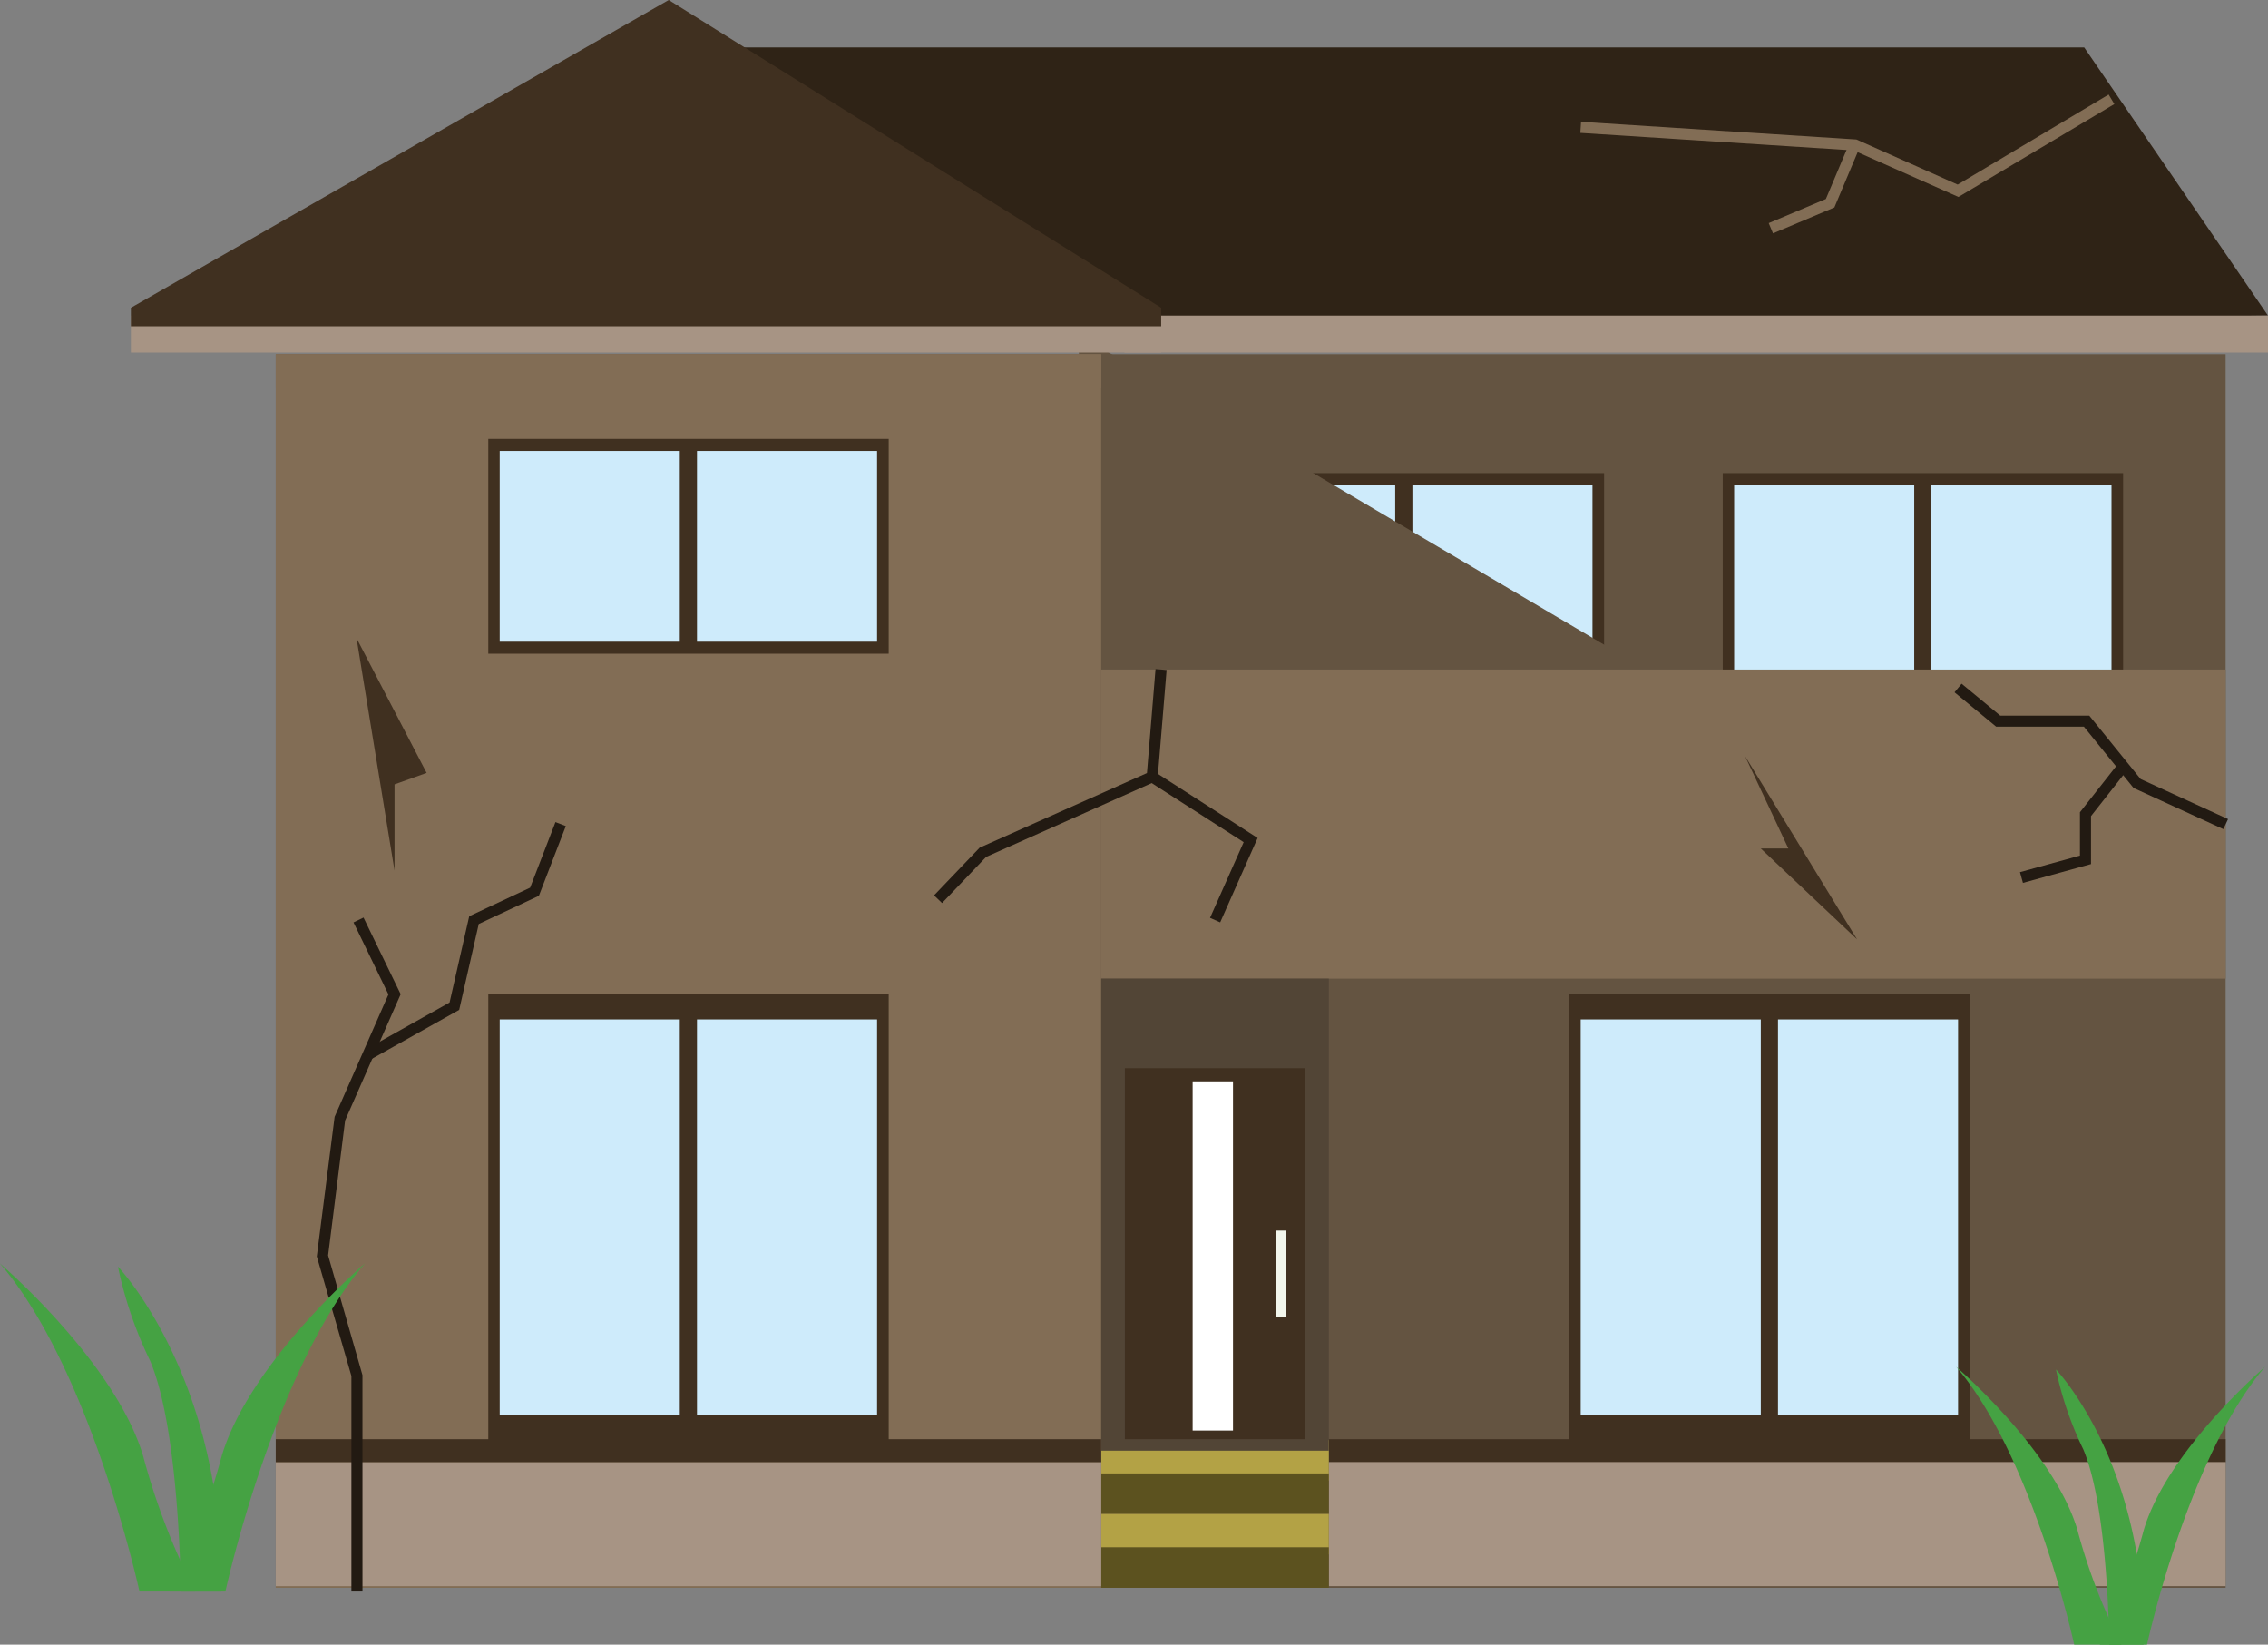 <svg xmlns="http://www.w3.org/2000/svg" width="105.638" height="76.592" viewBox="0 0 105.638 76.592">
  <rect x="0" y="0" width="105.638" height="76.592" fill="#808080" stroke="none"/>
  <g id="price_obj04" transform="translate(-55.558 -61.3)">
    <path id="パス_71038" data-name="パス 71038" d="M236.326,80.845l-8.56-12.486H164.254V81.706Z" transform="translate(-75.131 -4.851)" fill="#2f2316"/>
    <rect id="長方形_28630" data-name="長方形 28630" width="90.82" height="57.452" transform="translate(68.402 77.793)" fill="#645441"/>
    <rect id="長方形_28631" data-name="長方形 28631" width="18.65" height="10.003" transform="translate(111.623 83.334)" fill="#403020"/>
    <g id="グループ_4580" data-name="グループ 4580" transform="translate(112.155 83.895)">
      <rect id="長方形_28632" data-name="長方形 28632" width="8.388" height="8.882" fill="#ceebfb"/>
      <rect id="長方形_28633" data-name="長方形 28633" width="8.388" height="8.882" transform="translate(9.189)" fill="#ceebfb"/>
    </g>
    <rect id="長方形_28634" data-name="長方形 28634" width="18.65" height="10.003" transform="translate(135.798 83.334)" fill="#403020"/>
    <g id="グループ_4581" data-name="グループ 4581" transform="translate(136.33 83.895)">
      <rect id="長方形_28635" data-name="長方形 28635" width="8.388" height="8.882" fill="#ceebfb"/>
      <rect id="長方形_28636" data-name="長方形 28636" width="8.388" height="8.882" transform="translate(9.189)" fill="#ceebfb"/>
    </g>
    <rect id="長方形_28637" data-name="長方形 28637" width="41.772" height="1.069" transform="translate(117.451 128.324)" fill="#403020"/>
    <rect id="長方形_28638" data-name="長方形 28638" width="41.772" height="5.775" transform="translate(117.451 129.393)" fill="#a79484"/>
    <rect id="長方形_28639" data-name="長方形 28639" width="10.601" height="1.887" transform="translate(106.85 128.365)" fill="#b3a245"/>
    <rect id="長方形_28640" data-name="長方形 28640" width="10.601" height="1.887" transform="translate(106.85 129.918)" fill="#5c521f"/>
    <rect id="長方形_28641" data-name="長方形 28641" width="10.601" height="1.887" transform="translate(106.85 131.805)" fill="#b3a245"/>
    <rect id="長方形_28642" data-name="長方形 28642" width="10.601" height="1.887" transform="translate(106.85 133.358)" fill="#5c521f"/>
    <rect id="長方形_28643" data-name="長方形 28643" width="18.65" height="20.761" transform="translate(128.651 107.612)" fill="#403020"/>
    <g id="グループ_4582" data-name="グループ 4582" transform="translate(129.183 108.776)">
      <rect id="長方形_28644" data-name="長方形 28644" width="8.388" height="18.434" fill="#ceebfb"/>
      <rect id="長方形_28645" data-name="長方形 28645" width="8.388" height="18.434" transform="translate(9.189)" fill="#ceebfb"/>
    </g>
    <path id="パス_71039" data-name="パス 71039" d="M217.221,110.877l27.937,16.483H218.322Z" transform="translate(-111.472 -34.022)" fill="#645441" style="mix-blend-mode: multiply;isolation: isolate"/>
    <rect id="長方形_28646" data-name="長方形 28646" width="52.373" height="14.396" transform="translate(106.85 92.481)" fill="#826d55"/>
    <rect id="長方形_28647" data-name="長方形 28647" width="38.447" height="57.452" transform="translate(68.402 77.793)" fill="#826d55"/>
    <rect id="長方形_28648" data-name="長方形 28648" width="38.447" height="5.775" transform="translate(68.402 129.393)" fill="#a79484"/>
    <rect id="長方形_28649" data-name="長方形 28649" width="38.447" height="1.069" transform="translate(68.402 128.324)" fill="#403020"/>
    <rect id="長方形_28650" data-name="長方形 28650" width="18.65" height="10.003" transform="translate(78.301 81.742)" fill="#403020"/>
    <g id="グループ_4583" data-name="グループ 4583" transform="translate(78.833 82.303)">
      <rect id="長方形_28651" data-name="長方形 28651" width="8.388" height="8.882" transform="translate(0)" fill="#ceebfb"/>
      <rect id="長方形_28652" data-name="長方形 28652" width="8.388" height="8.882" transform="translate(9.189)" fill="#ceebfb"/>
    </g>
    <rect id="長方形_28653" data-name="長方形 28653" width="18.65" height="20.761" transform="translate(78.301 107.612)" fill="#403020"/>
    <g id="グループ_4584" data-name="グループ 4584" transform="translate(78.833 108.776)">
      <rect id="長方形_28654" data-name="長方形 28654" width="8.388" height="18.434" transform="translate(0)" fill="#ceebfb"/>
      <rect id="長方形_28655" data-name="長方形 28655" width="8.388" height="18.434" transform="translate(9.189)" fill="#ceebfb"/>
    </g>
    <rect id="長方形_28656" data-name="長方形 28656" width="38.447" height="1.584" transform="translate(68.402 77.793)" fill="#826d55" style="mix-blend-mode: multiply;isolation: isolate"/>
    <rect id="長方形_28657" data-name="長方形 28657" width="47.988" height="1.722" transform="translate(61.655 75.994)" fill="#a79484"/>
    <rect id="長方形_28658" data-name="長方形 28658" width="53.266" height="1.722" transform="translate(107.93 75.994)" fill="#a79484"/>
    <path id="パス_71040" data-name="パス 71040" d="M101.8,61.323,76.749,75.654v.861h47.988v-.861Z" transform="translate(-15.094 -0.023)" fill="#403020"/>
    <rect id="長方形_28659" data-name="長方形 28659" width="10.601" height="21.983" transform="translate(106.85 106.876)" fill="#524536"/>
    <g id="グループ_4585" data-name="グループ 4585" transform="translate(107.951 111.046)">
      <rect id="長方形_28660" data-name="長方形 28660" width="8.397" height="17.278" fill="#403020"/>
      <rect id="長方形_28661" data-name="長方形 28661" width="1.88" height="16.261" transform="translate(3.157 0.614)" fill="#fff"/>
      <rect id="長方形_28662" data-name="長方形 28662" width="0.48" height="4.036" transform="translate(7.019 7.565)" fill="#f2f6ec"/>
    </g>
    <path id="パス_71041" data-name="パス 71041" d="M106.461,228.853h-.517V218.814l-1.611-5.569.83-6.5,2.507-5.7-1.627-3.354.466-.226,1.731,3.57-2.588,5.88-.792,6.283,1.6,5.574Z" transform="translate(-34.019 -93.434)" fill="#221a12"/>
    <path id="パス_71042" data-name="パス 71042" d="M111.794,194.341l-.253-.451,3.922-2.2.916-4.018,2.836-1.33,1.18-3.054.482.186-1.255,3.248-2.8,1.311-.911,4Z" transform="translate(-38.965 -83.703)" fill="#221a12"/>
    <path id="パス_71043" data-name="パス 71043" d="M359.862,169.526l-4.181-1.917-2.313-2.855h-4.087l-1.939-1.6.33-.4,1.8,1.486h4.147l2.392,2.953,4.071,1.866Z" transform="translate(-200.747 -69.613)" fill="#221a12"/>
    <path id="パス_71044" data-name="パス 71044" d="M357.195,180.094l-.138-.5,2.793-.771v-2.019l1.808-2.3.407.319-1.7,2.161v2.234Z" transform="translate(-207.413 -77.677)" fill="#221a12"/>
    <path id="パス_71045" data-name="パス 71045" d="M309.43,80.109l-4.877-2.166-12.734-.817.033-.516,12.826.823,4.717,2.1,7.032-4.193.265.444Z" transform="translate(-162.653 -9.637)" fill="#826d55"/>
    <path id="パス_71046" data-name="パス 71046" d="M319.968,86.926l-.2-.477,2.662-1.123,1.065-2.528.477.2-1.146,2.722Z" transform="translate(-181.828 -14.758)" fill="#826d55"/>
    <path id="パス_71047" data-name="パス 71047" d="M196.3,171.485l-.374-.358,2.125-2.222,7.792-3.474.4-4.844.516.043-.427,5.149-7.979,3.557Z" transform="translate(-96.863 -68.129)" fill="#221a12"/>
    <path id="パス_71048" data-name="パス 71048" d="M231.161,182.875l-.473-.21,1.567-3.525-4.4-2.825.28-.435,4.77,3.065Z" transform="translate(-118.77 -78.62)" fill="#221a12"/>
    <path id="パス_71049" data-name="パス 71049" d="M316.254,173.486l2.02,4.306h-1.286l4.484,4.232Z" transform="translate(-179.418 -76.978)" fill="#403020"/>
    <path id="パス_71050" data-name="パス 71050" d="M112,166.828l0-4.014,1.495-.534-3.265-6.274Z" transform="translate(-38.066 -64.985)" fill="#403020"/>
    <g id="グループ_4586" data-name="グループ 4586" transform="translate(55.558 120.139)">
      <path id="パス_71051" data-name="パス 71051" d="M63.824,264.046s-2.252-10.342-6.5-15.28c0,0,5.371,4.594,6.67,8.967a32.052,32.052,0,0,0,2.426,6.313Z" transform="translate(-57.327 -248.766)" fill="#45a243"/>
      <path id="パス_71052" data-name="パス 71052" d="M85.1,264.046s2.253-10.342,6.5-15.28c0,0-5.371,4.594-6.671,8.967a32.042,32.042,0,0,1-2.426,6.313Z" transform="translate(-74.602 -248.766)" fill="#45a243"/>
      <path id="パス_71053" data-name="パス 71053" d="M74.829,249.233s4.959,5.189,4.816,15.134H77.754s-.036-7.464-1.427-10.746A18.829,18.829,0,0,1,74.829,249.233Z" transform="translate(-69.335 -249.086)" fill="#45a243"/>
    </g>
    <g id="グループ_4587" data-name="グループ 4587" transform="translate(146.667 124.951)">
      <path id="パス_71054" data-name="パス 71054" d="M353.073,277.037s-1.908-8.759-5.5-12.94c0,0,4.548,3.89,5.649,7.594a27.165,27.165,0,0,0,2.054,5.346Z" transform="translate(-347.571 -264.097)" fill="#45a243"/>
      <path id="パス_71055" data-name="パス 71055" d="M371.094,277.037s1.908-8.759,5.5-12.94c0,0-4.549,3.89-5.649,7.594a27.14,27.14,0,0,1-2.054,5.346Z" transform="translate(-362.2 -264.097)" fill="#45a243"/>
      <path id="パス_71056" data-name="パス 71056" d="M362.393,264.492s4.2,4.394,4.079,12.816h-1.6s-.03-6.321-1.209-9.1A15.925,15.925,0,0,1,362.393,264.492Z" transform="translate(-357.74 -264.368)" fill="#45a243"/>
    </g>
  </g>
</svg>

